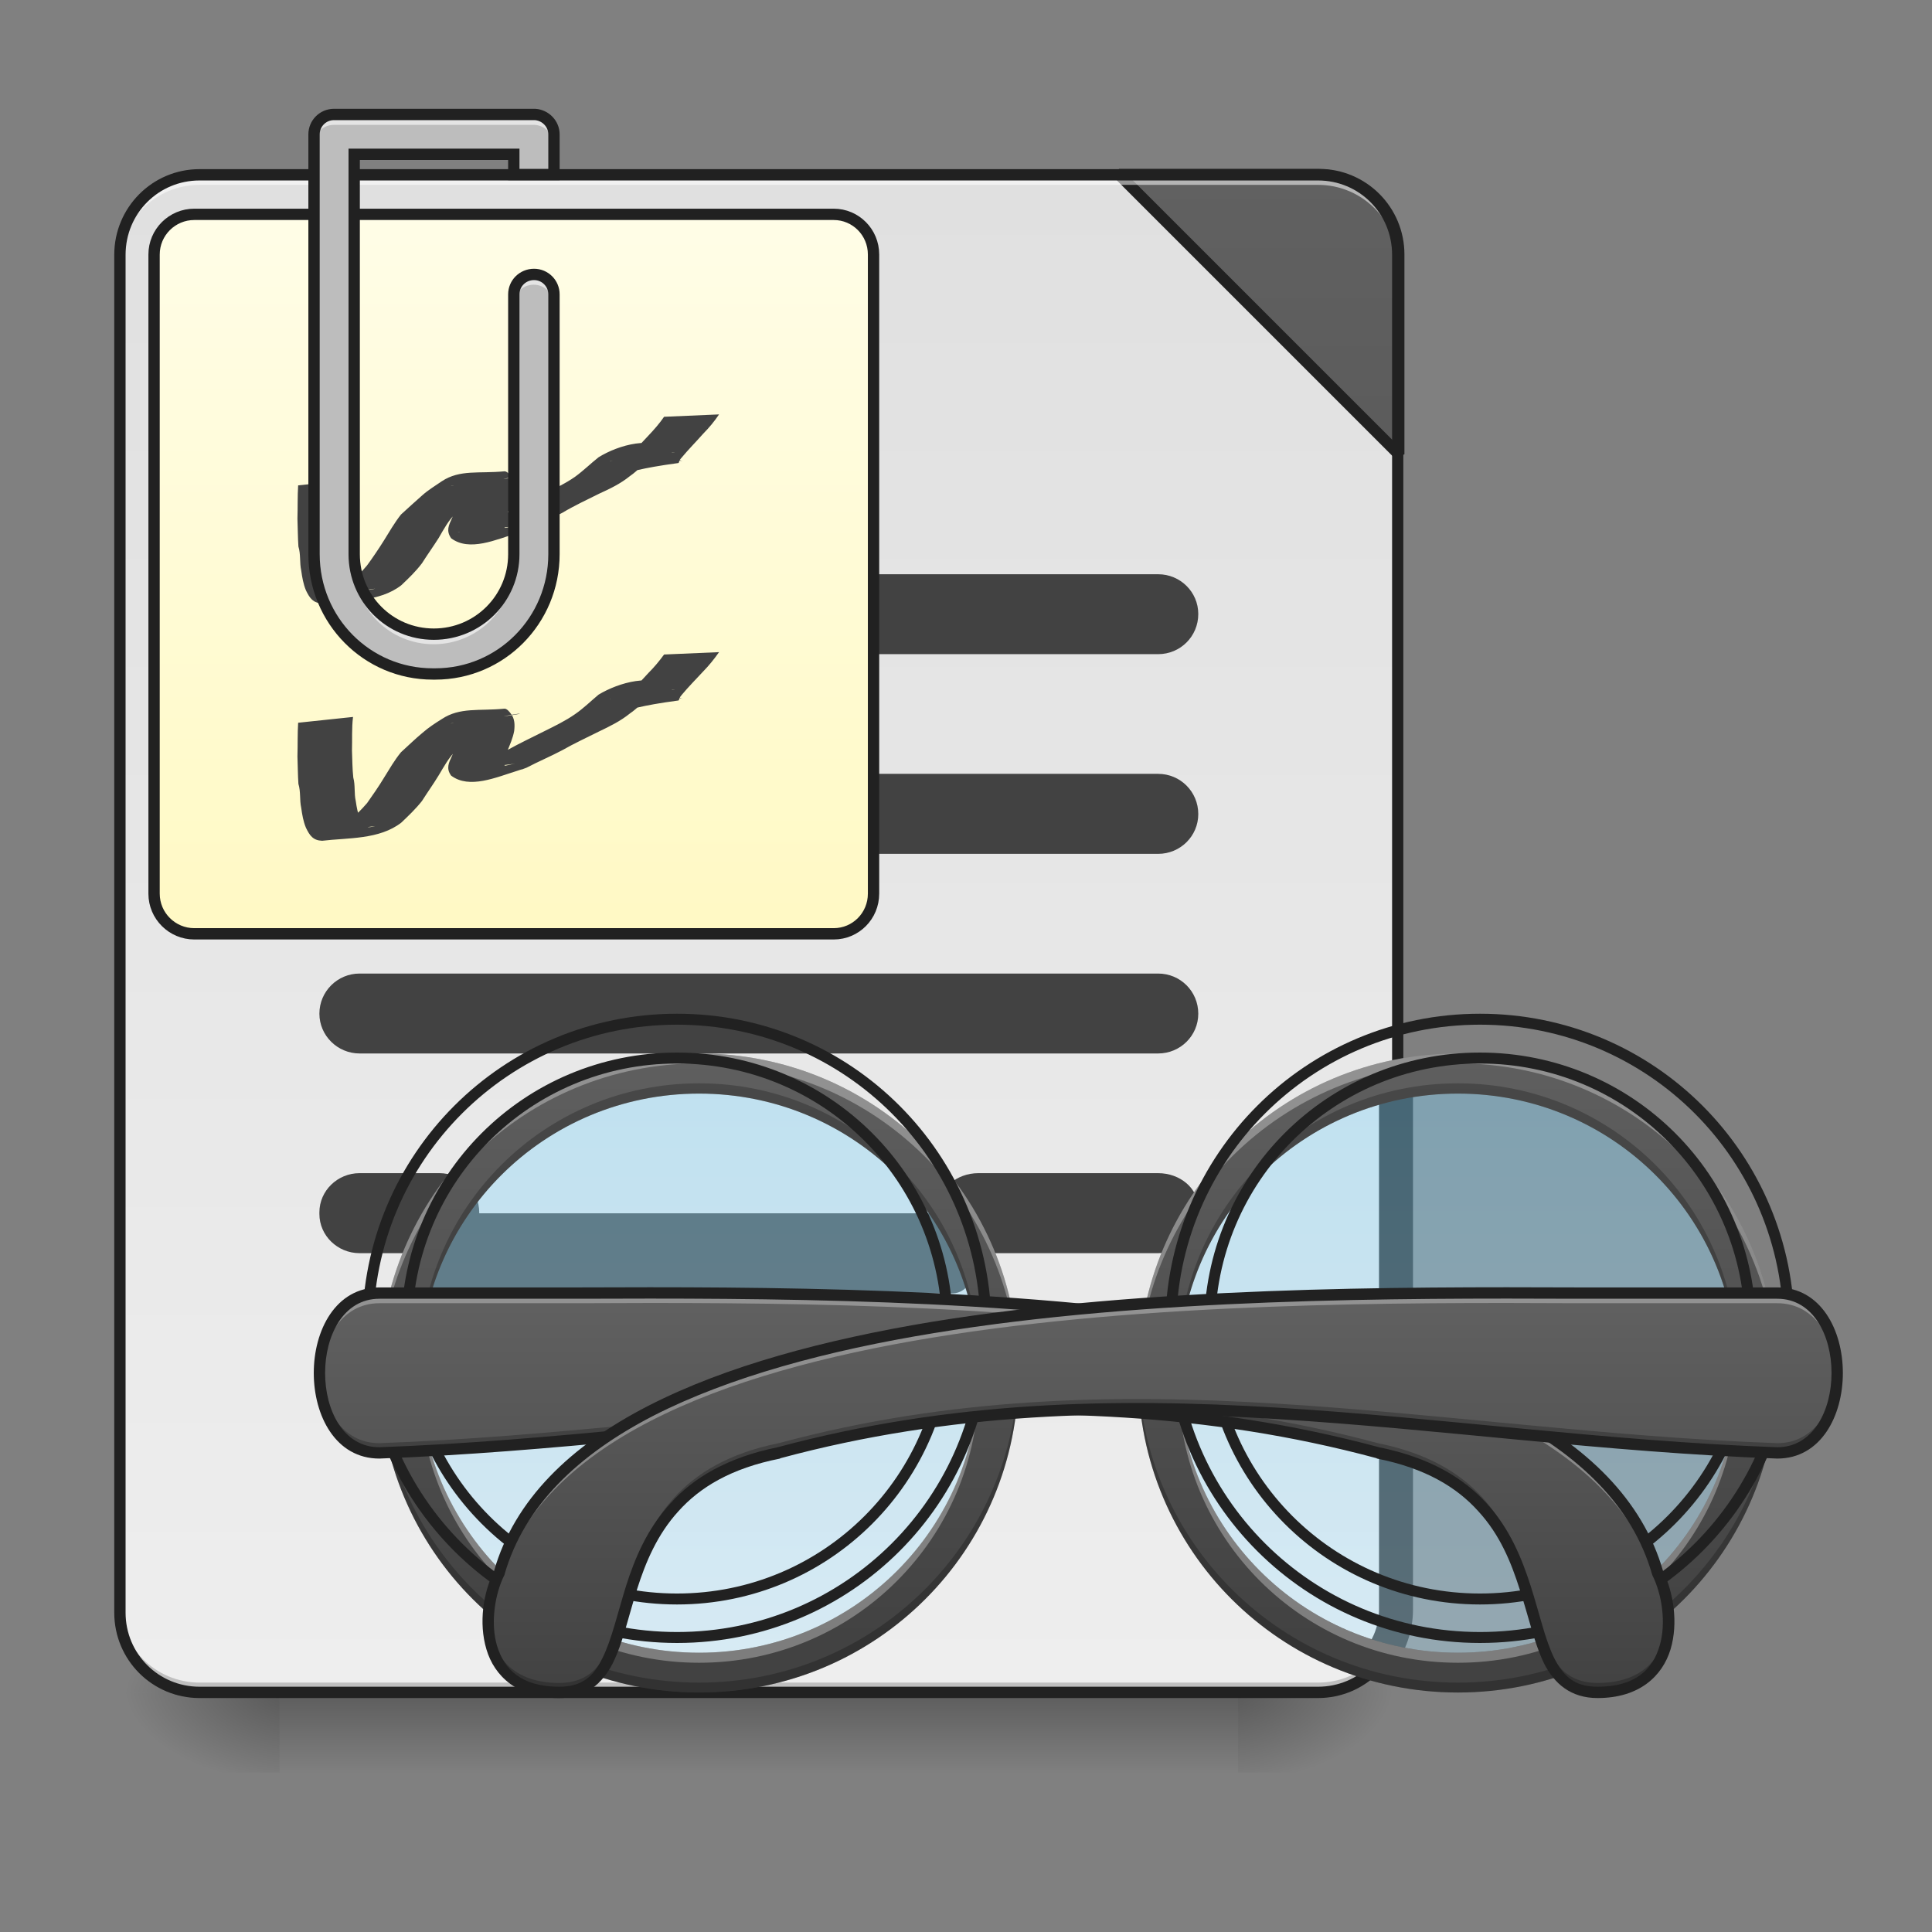 <?xml version="1.0" encoding="UTF-8"?>
<svg xmlns="http://www.w3.org/2000/svg" xmlns:xlink="http://www.w3.org/1999/xlink" width="22pt" height="22pt" viewBox="0 0 22 22" version="1.1">
<rect x="0" y="0" width="22" height="22" fill="#808080" stroke="none"/>
<defs>
<linearGradient id="linear0" gradientUnits="userSpaceOnUse" x1="254" y1="233.5" x2="254" y2="254.667" gradientTransform="matrix(0.043,0,0,0.043,-2.274,9.239)">
<stop offset="0" style="stop-color:rgb(0%,0%,0%);stop-opacity:0.275;"/>
<stop offset="1" style="stop-color:rgb(0%,0%,0%);stop-opacity:0;"/>
</linearGradient>
<radialGradient id="radial0" gradientUnits="userSpaceOnUse" cx="450.909" cy="189.579" fx="450.909" fy="189.579" r="21.167" gradientTransform="matrix(0,-0.054,-0.097,-0,32.201,43.722)">
<stop offset="0" style="stop-color:rgb(0%,0%,0%);stop-opacity:0.314;"/>
<stop offset="0.222" style="stop-color:rgb(0%,0%,0%);stop-opacity:0.275;"/>
<stop offset="1" style="stop-color:rgb(0%,0%,0%);stop-opacity:0;"/>
</radialGradient>
<radialGradient id="radial1" gradientUnits="userSpaceOnUse" cx="450.909" cy="189.579" fx="450.909" fy="189.579" r="21.167" gradientTransform="matrix(-0,0.054,0.097,0,-14.919,-5.175)">
<stop offset="0" style="stop-color:rgb(0%,0%,0%);stop-opacity:0.314;"/>
<stop offset="0.222" style="stop-color:rgb(0%,0%,0%);stop-opacity:0.275;"/>
<stop offset="1" style="stop-color:rgb(0%,0%,0%);stop-opacity:0;"/>
</radialGradient>
<radialGradient id="radial2" gradientUnits="userSpaceOnUse" cx="450.909" cy="189.579" fx="450.909" fy="189.579" r="21.167" gradientTransform="matrix(-0,-0.054,0.097,-0,-14.919,43.722)">
<stop offset="0" style="stop-color:rgb(0%,0%,0%);stop-opacity:0.314;"/>
<stop offset="0.222" style="stop-color:rgb(0%,0%,0%);stop-opacity:0.275;"/>
<stop offset="1" style="stop-color:rgb(0%,0%,0%);stop-opacity:0;"/>
</radialGradient>
<radialGradient id="radial3" gradientUnits="userSpaceOnUse" cx="450.909" cy="189.579" fx="450.909" fy="189.579" r="21.167" gradientTransform="matrix(0,0.054,-0.097,0,32.201,-5.175)">
<stop offset="0" style="stop-color:rgb(0%,0%,0%);stop-opacity:0.314;"/>
<stop offset="0.222" style="stop-color:rgb(0%,0%,0%);stop-opacity:0.275;"/>
<stop offset="1" style="stop-color:rgb(0%,0%,0%);stop-opacity:0;"/>
</radialGradient>
<linearGradient id="linear1" gradientUnits="userSpaceOnUse" x1="288.396" y1="-25.792" x2="288.396" y2="-141.415" gradientTransform="matrix(0.052,0,0,0.149,-6.299,23.128)">
<stop offset="0" style="stop-color:rgb(93.333%,93.333%,93.333%);stop-opacity:1;"/>
<stop offset="1" style="stop-color:rgb(87.843%,87.843%,87.843%);stop-opacity:1;"/>
</linearGradient>
<linearGradient id="linear2" gradientUnits="userSpaceOnUse" x1="1600" y1="1695.118" x2="1600" y2="175.118" gradientTransform="matrix(0.265,0,0,0.265,-52.917,-215)">
<stop offset="0" style="stop-color:rgb(25.882%,25.882%,25.882%);stop-opacity:1;"/>
<stop offset="1" style="stop-color:rgb(38.039%,38.039%,38.039%);stop-opacity:1;"/>
</linearGradient>
<linearGradient id="linear3" gradientUnits="userSpaceOnUse" x1="169.333" y1="32.417" x2="169.333" y2="-158.083" gradientTransform="matrix(1,0,0,1,-42.333,-0)">
<stop offset="0" style="stop-color:rgb(100%,97.647%,76.863%);stop-opacity:1;"/>
<stop offset="1" style="stop-color:rgb(100%,99.216%,90.588%);stop-opacity:1;"/>
</linearGradient>
<linearGradient id="linear4" gradientUnits="userSpaceOnUse" x1="179.917" y1="74.75" x2="179.917" y2="222.917" gradientTransform="matrix(1,0,0,1,-994.833,0)">
<stop offset="0" style="stop-color:rgb(50.588%,83.137%,98.039%);stop-opacity:0.392;"/>
<stop offset="1" style="stop-color:rgb(70.196%,89.804%,98.824%);stop-opacity:0.392;"/>
</linearGradient>
<linearGradient id="linear5" gradientUnits="userSpaceOnUse" x1="680" y1="1695.118" x2="680" y2="1055.118" gradientTransform="matrix(-0.011,0,0,0.011,24.332,0)">
<stop offset="0" style="stop-color:rgb(25.882%,25.882%,25.882%);stop-opacity:1;"/>
<stop offset="1" style="stop-color:rgb(38.039%,38.039%,38.039%);stop-opacity:1;"/>
</linearGradient>
<linearGradient id="linear6" gradientUnits="userSpaceOnUse" x1="179.917" y1="74.75" x2="179.917" y2="222.917" gradientTransform="matrix(1,0,0,1,433.917,0)">
<stop offset="0" style="stop-color:rgb(50.588%,83.137%,98.039%);stop-opacity:0.392;"/>
<stop offset="1" style="stop-color:rgb(70.196%,89.804%,98.824%);stop-opacity:0.392;"/>
</linearGradient>
<linearGradient id="linear7" gradientUnits="userSpaceOnUse" x1="680" y1="1695.118" x2="680" y2="1055.118" gradientTransform="matrix(0.011,0,0,0.011,0.228,0)">
<stop offset="0" style="stop-color:rgb(25.882%,25.882%,25.882%);stop-opacity:1;"/>
<stop offset="1" style="stop-color:rgb(38.039%,38.039%,38.039%);stop-opacity:1;"/>
</linearGradient>
<linearGradient id="linear8" gradientUnits="userSpaceOnUse" x1="571.5" y1="233.5" x2="571.5" y2="127.667" gradientTransform="matrix(0.043,0,0,0.043,-16.6,9.239)">
<stop offset="0" style="stop-color:rgb(25.882%,25.882%,25.882%);stop-opacity:1;"/>
<stop offset="1" style="stop-color:rgb(38.039%,38.039%,38.039%);stop-opacity:1;"/>
</linearGradient>
<linearGradient id="linear9" gradientUnits="userSpaceOnUse" x1="571.5" y1="233.5" x2="571.5" y2="127.667" gradientTransform="matrix(-0.043,0,0,0.043,41.16,9.239)">
<stop offset="0" style="stop-color:rgb(25.882%,25.882%,25.882%);stop-opacity:1;"/>
<stop offset="1" style="stop-color:rgb(38.039%,38.039%,38.039%);stop-opacity:1;"/>
</linearGradient>
</defs>
<g id="surface1">
<path style=" stroke:none;fill-rule:nonzero;fill:url(#linear0);" d="M 3.184 19.273 L 14.098 19.273 L 14.098 20.184 L 3.184 20.184 Z M 3.184 19.273 "/>
<path style=" stroke:none;fill-rule:nonzero;fill:url(#radial0);" d="M 14.098 19.273 L 15.918 19.273 L 15.918 18.363 L 14.098 18.363 Z M 14.098 19.273 "/>
<path style=" stroke:none;fill-rule:nonzero;fill:url(#radial1);" d="M 3.184 19.273 L 1.363 19.273 L 1.363 20.184 L 3.184 20.184 Z M 3.184 19.273 "/>
<path style=" stroke:none;fill-rule:nonzero;fill:url(#radial2);" d="M 3.184 19.273 L 1.363 19.273 L 1.363 18.363 L 3.184 18.363 Z M 3.184 19.273 "/>
<path style=" stroke:none;fill-rule:nonzero;fill:url(#radial3);" d="M 14.098 19.273 L 15.918 19.273 L 15.918 20.184 L 14.098 20.184 Z M 14.098 19.273 "/>
<path style=" stroke:none;fill-rule:nonzero;fill:url(#linear1);" d="M 2.273 1.992 L 15.008 1.992 C 15.512 1.992 15.918 2.398 15.918 2.902 L 15.918 18.363 C 15.918 18.867 15.512 19.273 15.008 19.273 L 2.273 19.273 C 1.773 19.273 1.363 18.867 1.363 18.363 L 1.363 2.902 C 1.363 2.398 1.773 1.992 2.273 1.992 Z M 2.273 1.992 "/>
<path style=" stroke:none;fill-rule:nonzero;fill:rgb(0%,0%,0%);fill-opacity:0.196;" d="M 2.273 19.273 C 1.77 19.273 1.363 18.867 1.363 18.363 L 1.363 18.25 C 1.363 18.754 1.77 19.16 2.273 19.16 L 15.008 19.16 C 15.512 19.16 15.918 18.754 15.918 18.25 L 15.918 18.363 C 15.918 18.867 15.512 19.273 15.008 19.273 Z M 2.273 19.273 "/>
<path style="fill-rule:nonzero;fill:url(#linear2);stroke-width:3;stroke-linecap:square;stroke-linejoin:bevel;stroke:rgb(12.941%,12.941%,12.941%);stroke-opacity:1;stroke-miterlimit:4;" d="M 296.335 -168.641 L 370.419 -94.557 L 370.419 -147.461 C 370.419 -159.187 360.966 -168.641 349.239 -168.641 Z M 296.335 -168.641 " transform="matrix(0.043,0,0,0.043,0,9.239)"/>
<path style=" stroke:none;fill-rule:nonzero;fill:rgb(100%,100%,100%);fill-opacity:0.533;" d="M 2.273 1.992 C 1.77 1.992 1.363 2.398 1.363 2.902 L 1.363 3.016 C 1.363 2.512 1.77 2.105 2.273 2.105 L 15.008 2.105 C 15.512 2.105 15.918 2.512 15.918 3.016 L 15.918 2.902 C 15.918 2.398 15.512 1.992 15.008 1.992 Z M 2.273 1.992 "/>
<path style=" stroke:none;fill-rule:nonzero;fill:rgb(25.882%,25.882%,25.882%);fill-opacity:1;" d="M 11.141 13.359 L 13.188 13.359 C 13.441 13.359 13.645 13.535 13.645 13.754 L 13.645 13.879 C 13.645 14.094 13.441 14.27 13.188 14.27 L 11.141 14.27 C 10.891 14.27 10.688 14.094 10.688 13.879 L 10.688 13.754 C 10.688 13.535 10.891 13.359 11.141 13.359 Z M 11.141 13.359 "/>
<path style=" stroke:none;fill-rule:nonzero;fill:rgb(12.941%,12.941%,12.941%);fill-opacity:1;" d="M 2.273 1.926 C 1.734 1.926 1.301 2.363 1.301 2.902 L 1.301 18.363 C 1.301 18.902 1.734 19.336 2.273 19.336 L 15.008 19.336 C 15.547 19.336 15.98 18.902 15.98 18.363 L 15.98 2.902 C 15.98 2.363 15.547 1.926 15.008 1.926 Z M 2.273 2.055 L 15.008 2.055 C 15.477 2.055 15.852 2.43 15.852 2.902 L 15.852 18.363 C 15.852 18.832 15.477 19.207 15.008 19.207 L 2.273 19.207 C 1.805 19.207 1.43 18.832 1.43 18.363 L 1.43 2.902 C 1.43 2.43 1.805 2.055 2.273 2.055 Z M 2.273 2.055 "/>
<path style=" stroke:none;fill-rule:nonzero;fill:rgb(25.882%,25.882%,25.882%);fill-opacity:1;" d="M 4.094 8.812 L 13.188 8.812 C 13.441 8.812 13.645 9.016 13.645 9.27 C 13.645 9.52 13.441 9.723 13.188 9.723 L 4.094 9.723 C 3.844 9.723 3.637 9.52 3.637 9.27 C 3.637 9.016 3.844 8.812 4.094 8.812 Z M 4.094 8.812 "/>
<path style=" stroke:none;fill-rule:nonzero;fill:rgb(25.882%,25.882%,25.882%);fill-opacity:1;" d="M 4.094 6.539 L 13.188 6.539 C 13.441 6.539 13.645 6.742 13.645 6.992 C 13.645 7.246 13.441 7.449 13.188 7.449 L 4.094 7.449 C 3.844 7.449 3.637 7.246 3.637 6.992 C 3.637 6.742 3.844 6.539 4.094 6.539 Z M 4.094 6.539 "/>
<path style=" stroke:none;fill-rule:nonzero;fill:rgb(25.882%,25.882%,25.882%);fill-opacity:1;" d="M 4.094 11.086 L 13.188 11.086 C 13.441 11.086 13.645 11.289 13.645 11.543 C 13.645 11.793 13.441 11.996 13.188 11.996 L 4.094 11.996 C 3.844 11.996 3.637 11.793 3.637 11.543 C 3.637 11.289 3.844 11.086 4.094 11.086 Z M 4.094 11.086 "/>
<path style=" stroke:none;fill-rule:nonzero;fill:rgb(25.882%,25.882%,25.882%);fill-opacity:1;" d="M 5.066 13.816 L 10.852 13.816 C 11.012 13.816 11.141 14.02 11.141 14.27 C 11.141 14.523 11.012 14.727 10.852 14.727 L 5.066 14.727 C 4.906 14.727 4.773 14.523 4.773 14.27 C 4.773 14.02 4.906 13.816 5.066 13.816 Z M 5.066 13.816 "/>
<path style=" stroke:none;fill-rule:nonzero;fill:rgb(25.882%,25.882%,25.882%);fill-opacity:1;" d="M 4.094 13.359 L 5.004 13.359 C 5.254 13.359 5.457 13.559 5.457 13.805 L 5.457 13.824 C 5.457 14.07 5.254 14.27 5.004 14.27 L 4.094 14.27 C 3.844 14.27 3.637 14.07 3.637 13.824 L 3.637 13.805 C 3.637 13.559 3.844 13.359 4.094 13.359 Z M 4.094 13.359 "/>
<path style="fill-rule:nonzero;fill:url(#linear3);stroke-width:3;stroke-linecap:round;stroke-linejoin:miter;stroke:rgb(12.941%,12.941%,12.941%);stroke-opacity:1;stroke-miterlimit:4;" d="M 42.344 -158.096 L 211.691 -158.096 C 217.509 -158.096 222.235 -153.37 222.235 -147.461 L 222.235 21.795 C 222.235 27.704 217.509 32.431 211.691 32.431 L 42.344 32.431 C 36.526 32.431 31.708 27.704 31.708 21.795 L 31.708 -147.461 C 31.708 -153.37 36.526 -158.096 42.344 -158.096 Z M 42.344 -158.096 " transform="matrix(0.043,0,0,0.043,0.391,9.239)"/>
<path style=" stroke:none;fill-rule:nonzero;fill:rgb(25.882%,25.882%,25.882%);fill-opacity:1;" d="M 4.02 5.461 C 4.004 5.59 4.012 5.715 4.008 5.844 C 4.012 5.945 4.012 6.047 4.023 6.152 C 4.047 6.238 4.031 6.332 4.051 6.418 C 4.062 6.492 4.074 6.562 4.105 6.633 C 4.152 6.723 4.184 6.727 4.273 6.703 C 3.227 6.844 3.715 6.805 3.945 6.668 C 4.031 6.602 4.109 6.523 4.18 6.438 C 4.246 6.348 4.312 6.25 4.371 6.156 C 4.434 6.055 4.492 5.953 4.566 5.859 C 4.648 5.785 4.727 5.711 4.812 5.637 C 4.879 5.578 4.957 5.531 5.031 5.48 C 5.238 5.344 5.453 5.395 5.742 5.367 C 5.77 5.363 5.801 5.402 5.816 5.418 C 5.863 5.477 5.863 5.547 5.855 5.621 C 5.84 5.703 5.805 5.781 5.773 5.859 C 5.762 5.902 5.691 5.988 5.754 6.012 C 5.965 5.961 6.129 5.973 5.219 6.062 C 5.207 6.066 5.25 6.059 5.262 6.055 C 5.301 6.047 5.336 6.035 5.371 6.023 C 5.512 5.965 5.648 5.902 5.781 5.836 C 5.922 5.758 6.062 5.688 6.203 5.617 C 6.32 5.562 6.441 5.504 6.547 5.43 C 6.645 5.359 6.727 5.277 6.816 5.207 C 7.043 5.066 7.441 4.953 7.645 5.145 C 7.781 5.359 8.023 5.176 7.09 5.254 C 7.086 5.254 7.102 5.258 7.109 5.254 C 7.117 5.25 7.125 5.238 7.133 5.23 C 7.215 5.137 7.301 5.051 7.383 4.961 C 7.449 4.891 7.508 4.824 7.562 4.746 C 7.562 4.746 8.188 4.719 8.188 4.719 C 8.133 4.801 8.074 4.871 8.008 4.938 C 7.926 5.031 7.84 5.117 7.762 5.211 C 7.754 5.219 7.746 5.23 7.738 5.242 C 7.734 5.25 7.734 5.27 7.723 5.273 C 6.84 5.391 7.242 5.469 7.027 5.27 C 7.008 5.258 7 5.254 6.973 5.25 C 6.965 5.25 6.934 5.254 6.945 5.254 C 8.055 5.109 7.637 5.137 7.441 5.199 C 7.344 5.262 7.27 5.355 7.172 5.422 C 7.066 5.508 6.945 5.566 6.824 5.621 C 6.684 5.691 6.539 5.758 6.402 5.84 C 6.27 5.91 6.129 5.965 5.996 6.035 C 5.883 6.082 5.992 6.039 5.891 6.07 C 5.648 6.145 5.344 6.285 5.137 6.129 C 5.078 6.043 5.109 5.984 5.148 5.898 C 5.18 5.828 5.211 5.754 5.23 5.676 C 5.238 5.625 5.242 5.574 5.195 5.539 C 5.184 5.535 5.176 5.531 5.16 5.531 C 5.152 5.531 5.129 5.535 5.137 5.535 C 6.344 5.383 5.844 5.406 5.66 5.477 C 5.586 5.527 5.508 5.57 5.438 5.625 C 5.355 5.699 5.277 5.773 5.191 5.844 C 5.109 5.922 5.055 6.023 4.996 6.125 C 4.934 6.223 4.867 6.316 4.805 6.414 C 4.734 6.508 4.652 6.586 4.57 6.664 C 4.32 6.859 3.961 6.836 3.668 6.871 C 3.566 6.867 3.527 6.812 3.484 6.723 C 3.453 6.648 3.441 6.574 3.43 6.496 C 3.41 6.406 3.426 6.312 3.398 6.223 C 3.391 6.117 3.391 6.012 3.387 5.906 C 3.391 5.781 3.387 5.652 3.395 5.527 C 3.395 5.527 4.02 5.461 4.02 5.461 Z M 4.02 5.461 "/>
<path style=" stroke:none;fill-rule:nonzero;fill:rgb(74.118%,74.118%,74.118%);fill-opacity:1;" d="M 3.801 1.309 C 3.676 1.309 3.574 1.41 3.574 1.535 L 3.574 6.312 C 3.574 7.066 4.176 7.676 4.926 7.676 L 4.953 7.676 C 5.703 7.676 6.305 7.066 6.305 6.312 L 6.305 3.355 C 6.305 3.23 6.203 3.129 6.078 3.129 C 5.949 3.129 5.848 3.23 5.848 3.355 L 5.848 6.312 C 5.848 6.816 5.441 7.223 4.938 7.223 C 4.434 7.223 4.031 6.816 4.031 6.312 L 4.031 1.762 L 5.848 1.762 L 5.848 1.992 L 6.305 1.992 L 6.305 1.535 C 6.305 1.414 6.207 1.316 6.09 1.309 C 6.086 1.309 6.082 1.309 6.078 1.309 Z M 3.801 1.309 "/>
<path style=" stroke:none;fill-rule:nonzero;fill:rgb(100%,100%,100%);fill-opacity:0.588;" d="M 3.801 1.309 C 3.676 1.309 3.574 1.41 3.574 1.535 L 3.574 1.648 C 3.574 1.523 3.676 1.422 3.801 1.422 L 6.078 1.422 C 6.082 1.422 6.086 1.422 6.09 1.422 C 6.207 1.43 6.305 1.527 6.305 1.648 L 6.305 1.535 C 6.305 1.414 6.207 1.316 6.09 1.309 C 6.086 1.309 6.082 1.309 6.078 1.309 Z M 6.078 3.129 C 5.949 3.129 5.848 3.23 5.848 3.355 L 5.848 3.469 C 5.848 3.344 5.949 3.242 6.078 3.242 C 6.203 3.242 6.305 3.344 6.305 3.469 L 6.305 3.355 C 6.305 3.23 6.203 3.129 6.078 3.129 Z M 4.031 6.312 L 4.031 6.426 C 4.031 6.93 4.434 7.336 4.938 7.336 C 5.441 7.336 5.848 6.93 5.848 6.426 L 5.848 6.312 C 5.848 6.816 5.441 7.223 4.938 7.223 C 4.434 7.223 4.031 6.816 4.031 6.312 Z M 4.031 6.312 "/>
<path style="fill:none;stroke-width:3;stroke-linecap:round;stroke-linejoin:miter;stroke:rgb(12.941%,12.941%,12.941%);stroke-opacity:1;stroke-miterlimit:4;" d="M 79.34 -184.548 C 76.431 -184.548 74.068 -182.185 74.068 -179.276 L 74.068 -68.105 C 74.068 -50.561 88.066 -36.381 105.519 -36.381 L 106.156 -36.381 C 123.609 -36.381 137.607 -50.561 137.607 -68.105 L 137.607 -136.917 C 137.607 -139.825 135.244 -142.189 132.335 -142.189 C 129.335 -142.189 126.972 -139.825 126.972 -136.917 L 126.972 -68.105 C 126.972 -56.379 117.518 -46.925 105.792 -46.925 C 94.066 -46.925 84.703 -56.379 84.703 -68.105 L 84.703 -174.004 L 126.972 -174.004 L 126.972 -168.641 L 137.607 -168.641 L 137.607 -179.276 C 137.607 -182.094 135.335 -184.367 132.608 -184.548 C 132.517 -184.548 132.426 -184.548 132.335 -184.548 Z M 79.34 -184.548 " transform="matrix(0.043,0,0,0.043,0.391,9.239)"/>
<path style=" stroke:none;fill-rule:nonzero;fill:rgb(25.882%,25.882%,25.882%);fill-opacity:1;" d="M 4.02 8.164 C 4.004 8.293 4.012 8.422 4.008 8.547 C 4.012 8.648 4.012 8.754 4.023 8.855 C 4.047 8.941 4.031 9.035 4.051 9.121 C 4.062 9.195 4.074 9.266 4.105 9.336 C 4.152 9.43 4.184 9.43 4.273 9.406 C 3.227 9.551 3.715 9.508 3.945 9.371 C 4.031 9.305 4.109 9.227 4.18 9.145 C 4.246 9.051 4.312 8.957 4.371 8.859 C 4.434 8.758 4.492 8.656 4.566 8.566 C 4.648 8.492 4.727 8.414 4.812 8.344 C 4.879 8.285 4.957 8.234 5.031 8.188 C 5.238 8.051 5.453 8.098 5.742 8.07 C 5.77 8.066 5.801 8.105 5.816 8.125 C 5.863 8.184 5.863 8.254 5.855 8.324 C 5.84 8.406 5.805 8.484 5.773 8.562 C 5.762 8.605 5.691 8.691 5.754 8.719 C 5.965 8.668 6.129 8.676 5.219 8.77 C 5.207 8.77 5.25 8.762 5.262 8.762 C 5.301 8.75 5.336 8.738 5.371 8.73 C 5.512 8.668 5.648 8.605 5.781 8.539 C 5.922 8.461 6.062 8.395 6.203 8.324 C 6.32 8.266 6.441 8.207 6.547 8.133 C 6.645 8.066 6.727 7.984 6.816 7.91 C 7.043 7.773 7.441 7.656 7.645 7.848 C 7.781 8.066 8.023 7.879 7.09 7.957 C 7.086 7.957 7.102 7.961 7.109 7.957 C 7.117 7.953 7.125 7.941 7.133 7.934 C 7.215 7.844 7.301 7.754 7.383 7.664 C 7.449 7.598 7.508 7.527 7.562 7.453 C 7.562 7.453 8.188 7.426 8.188 7.426 C 8.133 7.504 8.074 7.578 8.008 7.645 C 7.926 7.734 7.84 7.82 7.762 7.914 C 7.754 7.926 7.746 7.934 7.738 7.945 C 7.734 7.957 7.734 7.977 7.723 7.977 C 6.84 8.094 7.242 8.176 7.027 7.973 C 7.008 7.961 7 7.957 6.973 7.957 C 6.965 7.953 6.934 7.957 6.945 7.957 C 8.055 7.812 7.637 7.84 7.441 7.902 C 7.344 7.965 7.27 8.059 7.172 8.125 C 7.066 8.211 6.945 8.27 6.824 8.328 C 6.684 8.398 6.539 8.465 6.402 8.543 C 6.27 8.613 6.129 8.672 5.996 8.742 C 5.883 8.785 5.992 8.742 5.891 8.777 C 5.648 8.852 5.344 8.988 5.137 8.832 C 5.078 8.75 5.109 8.688 5.148 8.605 C 5.18 8.531 5.211 8.457 5.23 8.383 C 5.238 8.328 5.242 8.277 5.195 8.242 C 5.184 8.238 5.176 8.234 5.16 8.234 C 5.152 8.234 5.129 8.238 5.137 8.238 C 6.344 8.086 5.844 8.113 5.66 8.18 C 5.586 8.234 5.508 8.277 5.438 8.328 C 5.355 8.402 5.277 8.477 5.191 8.547 C 5.109 8.629 5.055 8.73 4.996 8.828 C 4.934 8.93 4.867 9.023 4.805 9.121 C 4.734 9.211 4.652 9.289 4.57 9.367 C 4.32 9.562 3.961 9.539 3.668 9.574 C 3.566 9.57 3.527 9.516 3.484 9.426 C 3.453 9.352 3.441 9.277 3.43 9.199 C 3.41 9.109 3.426 9.016 3.398 8.926 C 3.391 8.82 3.391 8.715 3.387 8.613 C 3.391 8.484 3.387 8.355 3.395 8.23 C 3.395 8.23 4.02 8.164 4.02 8.164 Z M 4.02 8.164 "/>
<path style=" stroke:none;fill-rule:nonzero;fill:rgb(12.941%,12.941%,12.941%);fill-opacity:1;" d="M 15.703 12.223 L 15.703 18.328 C 15.703 18.531 15.621 18.711 15.488 18.84 C 15.637 18.867 15.77 18.918 15.875 18.98 C 16.008 18.797 16.09 18.574 16.09 18.328 L 16.09 12.223 Z M 15.703 12.223 "/>
<path style="fill-rule:nonzero;fill:url(#linear4);stroke-width:3;stroke-linecap:round;stroke-linejoin:round;stroke:rgb(12.941%,12.941%,12.941%);stroke-opacity:1;stroke-miterlimit:4;" d="M -814.941 69.427 C -771.036 69.427 -735.585 104.969 -735.585 148.874 C -735.585 192.688 -771.036 228.23 -814.941 228.23 C -858.755 228.23 -894.297 192.688 -894.297 148.874 C -894.297 104.969 -858.755 69.427 -814.941 69.427 Z M -814.941 69.427 " transform="matrix(-0.043,0,0,0.043,-18.419,9.239)"/>
<path style=" stroke:none;fill-rule:nonzero;fill:url(#linear5);" d="M 16.602 11.996 C 18.617 11.996 20.238 13.621 20.238 15.637 C 20.238 17.652 18.617 19.273 16.602 19.273 C 14.586 19.273 12.961 17.652 12.961 15.637 C 12.961 13.621 14.586 11.996 16.602 11.996 Z M 16.602 12.453 C 14.836 12.453 13.418 13.871 13.418 15.637 C 13.418 17.398 14.836 18.82 16.602 18.82 C 18.363 18.82 19.785 17.398 19.785 15.637 C 19.785 13.871 18.363 12.453 16.602 12.453 Z M 16.602 12.453 "/>
<path style=" stroke:none;fill-rule:nonzero;fill:rgb(100%,100%,100%);fill-opacity:0.314;" d="M 16.602 11.996 C 18.617 11.996 20.238 13.621 20.238 15.637 C 20.238 15.652 20.238 15.672 20.238 15.691 C 20.207 13.703 18.598 12.109 16.602 12.109 C 14.605 12.109 12.992 13.703 12.961 15.691 C 12.961 15.672 12.961 15.652 12.961 15.637 C 12.961 13.621 14.586 11.996 16.602 11.996 Z M 19.785 15.691 C 19.785 15.711 19.785 15.73 19.785 15.75 C 19.785 17.512 18.363 18.934 16.602 18.934 C 14.836 18.934 13.418 17.512 13.418 15.75 C 13.418 15.73 13.418 15.711 13.418 15.691 C 13.449 17.43 14.855 18.82 16.602 18.82 C 18.344 18.82 19.754 17.43 19.785 15.691 Z M 19.785 15.691 "/>
<path style=" stroke:none;fill-rule:nonzero;fill:rgb(0%,0%,0%);fill-opacity:0.235;" d="M 16.602 19.273 C 18.617 19.273 20.238 17.652 20.238 15.637 C 20.238 15.617 20.238 15.598 20.238 15.578 C 20.207 17.566 18.598 19.16 16.602 19.16 C 14.605 19.16 12.992 17.566 12.961 15.578 C 12.961 15.598 12.961 15.617 12.961 15.637 C 12.961 17.652 14.586 19.273 16.602 19.273 Z M 19.785 15.578 C 19.785 15.559 19.785 15.539 19.785 15.52 C 19.785 13.758 18.363 12.336 16.602 12.336 C 14.836 12.336 13.418 13.758 13.418 15.52 C 13.418 15.539 13.418 15.559 13.418 15.578 C 13.449 13.84 14.855 12.453 16.602 12.453 C 18.344 12.453 19.754 13.84 19.785 15.578 Z M 19.785 15.578 "/>
<path style="fill:none;stroke-width:11.339;stroke-linecap:round;stroke-linejoin:round;stroke:rgb(12.941%,12.941%,12.941%);stroke-opacity:1;stroke-miterlimit:4;" d="M 679.908 1055.075 C 502.631 1055.075 360.054 1197.996 360.054 1375.273 C 360.054 1552.55 502.631 1695.128 679.908 1695.128 C 857.186 1695.128 1000.107 1552.55 1000.107 1375.273 C 1000.107 1197.996 857.186 1055.075 679.908 1055.075 Z M 679.908 1095.271 C 835.198 1095.271 959.91 1219.984 959.91 1375.273 C 959.91 1530.219 835.198 1655.275 679.908 1655.275 C 524.963 1655.275 399.907 1530.219 399.907 1375.273 C 399.907 1219.984 524.963 1095.271 679.908 1095.271 Z M 679.908 1095.271 " transform="matrix(-0.011,0,0,0.011,24.332,0)"/>
<path style="fill-rule:nonzero;fill:url(#linear6);stroke-width:3;stroke-linecap:round;stroke-linejoin:round;stroke:rgb(12.941%,12.941%,12.941%);stroke-opacity:1;stroke-miterlimit:4;" d="M 613.869 69.427 C 657.683 69.427 693.225 104.969 693.225 148.874 C 693.225 192.688 657.683 228.23 613.869 228.23 C 569.964 228.23 534.422 192.688 534.422 148.874 C 534.422 104.969 569.964 69.427 613.869 69.427 Z M 613.869 69.427 " transform="matrix(0.043,0,0,0.043,-18.419,9.239)"/>
<path style=" stroke:none;fill-rule:nonzero;fill:url(#linear7);" d="M 7.961 11.996 C 5.945 11.996 4.32 13.621 4.32 15.637 C 4.32 17.652 5.945 19.273 7.961 19.273 C 9.977 19.273 11.598 17.652 11.598 15.637 C 11.598 13.621 9.977 11.996 7.961 11.996 Z M 7.961 12.453 C 9.723 12.453 11.145 13.871 11.145 15.637 C 11.145 17.398 9.723 18.82 7.961 18.82 C 6.195 18.82 4.777 17.398 4.777 15.637 C 4.777 13.871 6.195 12.453 7.961 12.453 Z M 7.961 12.453 "/>
<path style=" stroke:none;fill-rule:nonzero;fill:rgb(100%,100%,100%);fill-opacity:0.314;" d="M 7.961 11.996 C 5.945 11.996 4.32 13.621 4.32 15.637 C 4.32 15.652 4.32 15.672 4.32 15.691 C 4.352 13.703 5.961 12.109 7.961 12.109 C 9.957 12.109 11.566 13.703 11.598 15.691 C 11.598 15.672 11.598 15.652 11.598 15.637 C 11.598 13.621 9.977 11.996 7.961 11.996 Z M 4.777 15.691 C 4.777 15.711 4.777 15.73 4.777 15.75 C 4.777 17.512 6.195 18.934 7.961 18.934 C 9.723 18.934 11.145 17.512 11.145 15.75 C 11.145 15.73 11.145 15.711 11.141 15.691 C 11.113 17.43 9.703 18.82 7.961 18.82 C 6.215 18.82 4.809 17.43 4.777 15.691 Z M 4.777 15.691 "/>
<path style=" stroke:none;fill-rule:nonzero;fill:rgb(0%,0%,0%);fill-opacity:0.235;" d="M 7.961 19.273 C 5.945 19.273 4.32 17.652 4.32 15.637 C 4.32 15.617 4.32 15.598 4.32 15.578 C 4.352 17.566 5.961 19.16 7.961 19.16 C 9.957 19.16 11.566 17.566 11.598 15.578 C 11.598 15.598 11.598 15.617 11.598 15.637 C 11.598 17.652 9.977 19.273 7.961 19.273 Z M 4.777 15.578 C 4.777 15.559 4.777 15.539 4.777 15.52 C 4.777 13.758 6.195 12.336 7.961 12.336 C 9.723 12.336 11.145 13.758 11.145 15.52 C 11.145 15.539 11.145 15.559 11.141 15.578 C 11.113 13.84 9.703 12.453 7.961 12.453 C 6.215 12.453 4.809 13.84 4.777 15.578 Z M 4.777 15.578 "/>
<path style="fill:none;stroke-width:11.339;stroke-linecap:round;stroke-linejoin:round;stroke:rgb(12.941%,12.941%,12.941%);stroke-opacity:1;stroke-miterlimit:4;" d="M 680.135 1055.075 C 502.858 1055.075 359.937 1197.996 359.937 1375.273 C 359.937 1552.55 502.858 1695.128 680.135 1695.128 C 857.413 1695.128 999.99 1552.55 999.99 1375.273 C 999.99 1197.996 857.413 1055.075 680.135 1055.075 Z M 680.135 1095.271 C 835.081 1095.271 960.137 1219.984 960.137 1375.273 C 960.137 1530.219 835.081 1655.275 680.135 1655.275 C 524.846 1655.275 400.134 1530.219 400.134 1375.273 C 400.134 1219.984 524.846 1095.271 680.135 1095.271 Z M 680.135 1095.271 " transform="matrix(0.011,0,0,0.011,0.228,0)"/>
<path style=" stroke:none;fill-rule:nonzero;fill:url(#linear8);" d="M 4.32 14.727 L 6.594 14.727 C 10.699 14.707 17.965 14.727 18.875 17.91 C 19.102 18.363 19.102 19.273 18.191 19.273 C 17.055 19.273 17.965 17 15.691 16.543 C 11.77 15.488 8.258 16.398 4.32 16.543 C 3.41 16.543 3.41 14.727 4.32 14.727 Z M 4.32 14.727 "/>
<path style=" stroke:none;fill-rule:nonzero;fill:rgb(100%,100%,100%);fill-opacity:0.314;" d="M 7.398 14.723 C 7.121 14.723 6.852 14.723 6.594 14.727 L 4.32 14.727 C 3.848 14.727 3.621 15.219 3.641 15.691 C 3.66 15.258 3.887 14.84 4.32 14.84 L 6.594 14.84 C 10.699 14.82 17.965 14.84 18.875 18.023 C 18.941 18.16 18.992 18.34 19 18.52 C 19.012 18.301 18.957 18.074 18.875 17.91 C 18.023 14.926 11.582 14.723 7.398 14.723 Z M 7.398 14.723 "/>
<path style=" stroke:none;fill-rule:nonzero;fill:rgb(0%,0%,0%);fill-opacity:0.235;" d="M 3.641 15.582 C 3.621 16.051 3.848 16.543 4.32 16.543 C 8.258 16.398 11.77 15.488 15.691 16.543 C 17.965 17 17.055 19.273 18.191 19.273 C 18.824 19.273 19.02 18.832 19 18.41 C 18.98 18.797 18.773 19.164 18.191 19.164 C 17.055 19.164 17.965 16.891 15.691 16.434 C 11.77 15.379 8.258 16.289 4.32 16.434 C 3.883 16.434 3.656 16.016 3.641 15.582 Z M 3.641 15.582 "/>
<path style=" stroke:none;fill-rule:nonzero;fill:rgb(12.941%,12.941%,12.941%);fill-opacity:1;" d="M 4.32 14.66 C 3.324 14.66 3.324 16.609 4.32 16.609 C 8.266 16.465 11.773 15.555 15.676 16.605 C 15.676 16.605 15.676 16.609 15.68 16.609 C 16.234 16.719 16.59 16.938 16.832 17.207 C 17.078 17.473 17.207 17.789 17.305 18.098 C 17.406 18.406 17.469 18.707 17.582 18.941 C 17.699 19.172 17.887 19.336 18.191 19.336 C 18.668 19.336 18.93 19.086 19.023 18.781 C 19.113 18.48 19.055 18.133 18.938 17.891 C 18.703 17.074 18.062 16.461 17.18 16.008 C 16.297 15.555 15.168 15.254 13.945 15.051 C 11.492 14.652 8.648 14.652 6.594 14.66 Z M 4.32 14.789 L 6.594 14.789 C 8.648 14.781 11.488 14.781 13.922 15.18 C 15.141 15.379 16.258 15.68 17.121 16.121 C 17.984 16.566 18.59 17.152 18.812 17.926 C 18.812 17.93 18.816 17.934 18.816 17.938 C 18.922 18.148 18.977 18.48 18.898 18.742 C 18.82 19.008 18.625 19.207 18.191 19.207 C 17.93 19.207 17.805 19.09 17.699 18.883 C 17.594 18.672 17.531 18.375 17.43 18.059 C 17.328 17.742 17.191 17.406 16.93 17.121 C 16.668 16.832 16.285 16.598 15.703 16.48 C 11.77 15.422 8.246 16.336 4.32 16.48 C 3.496 16.48 3.496 14.789 4.32 14.789 Z M 4.32 14.789 "/>
<path style=" stroke:none;fill-rule:nonzero;fill:url(#linear9);" d="M 20.238 14.727 L 17.965 14.727 C 13.859 14.707 6.594 14.727 5.684 17.91 C 5.457 18.363 5.457 19.273 6.367 19.273 C 7.504 19.273 6.594 17 8.867 16.543 C 12.789 15.488 16.305 16.398 20.238 16.543 C 21.148 16.543 21.148 14.727 20.238 14.727 Z M 20.238 14.727 "/>
<path style=" stroke:none;fill-rule:nonzero;fill:rgb(100%,100%,100%);fill-opacity:0.314;" d="M 17.16 14.723 C 17.438 14.723 17.707 14.723 17.965 14.727 L 20.238 14.727 C 20.711 14.727 20.941 15.219 20.918 15.691 C 20.902 15.258 20.676 14.84 20.238 14.84 L 17.965 14.84 C 13.859 14.82 6.594 14.84 5.684 18.023 C 5.617 18.16 5.57 18.34 5.559 18.52 C 5.551 18.301 5.602 18.074 5.684 17.91 C 6.539 14.926 12.977 14.723 17.16 14.723 Z M 17.16 14.723 "/>
<path style=" stroke:none;fill-rule:nonzero;fill:rgb(0%,0%,0%);fill-opacity:0.235;" d="M 20.918 15.582 C 20.938 16.051 20.711 16.543 20.238 16.543 C 16.305 16.398 12.789 15.488 8.867 16.543 C 6.594 17 7.504 19.273 6.367 19.273 C 5.734 19.273 5.543 18.832 5.559 18.41 C 5.578 18.797 5.789 19.164 6.367 19.164 C 7.504 19.164 6.594 16.891 8.867 16.434 C 12.789 15.379 16.305 16.289 20.238 16.434 C 20.676 16.434 20.902 16.016 20.918 15.582 Z M 20.918 15.582 "/>
<path style=" stroke:none;fill-rule:nonzero;fill:rgb(12.941%,12.941%,12.941%);fill-opacity:1;" d="M 20.238 14.66 C 21.234 14.66 21.234 16.609 20.238 16.609 C 16.293 16.465 12.785 15.555 8.887 16.605 C 8.883 16.605 8.883 16.609 8.883 16.609 C 8.324 16.719 7.969 16.938 7.727 17.207 C 7.484 17.473 7.352 17.789 7.254 18.098 C 7.156 18.406 7.094 18.707 6.977 18.941 C 6.859 19.172 6.672 19.336 6.367 19.336 C 5.891 19.336 5.629 19.086 5.539 18.781 C 5.449 18.48 5.504 18.133 5.625 17.891 C 5.859 17.074 6.5 16.461 7.383 16.008 C 8.266 15.555 9.391 15.254 10.617 15.051 C 13.066 14.652 15.91 14.652 17.965 14.66 Z M 20.238 14.789 L 17.965 14.789 C 15.914 14.781 13.074 14.781 10.637 15.18 C 9.418 15.379 8.305 15.68 7.441 16.121 C 6.578 16.566 5.969 17.152 5.746 17.926 C 5.746 17.93 5.746 17.934 5.742 17.938 C 5.637 18.148 5.582 18.48 5.66 18.742 C 5.742 19.008 5.934 19.207 6.367 19.207 C 6.629 19.207 6.758 19.09 6.859 18.883 C 6.965 18.672 7.031 18.375 7.129 18.059 C 7.23 17.742 7.371 17.406 7.633 17.121 C 7.891 16.832 8.277 16.598 8.855 16.48 C 12.793 15.422 16.312 16.336 20.238 16.48 C 21.062 16.48 21.062 14.789 20.238 14.789 Z M 20.238 14.789 "/>
</g>
</svg>
